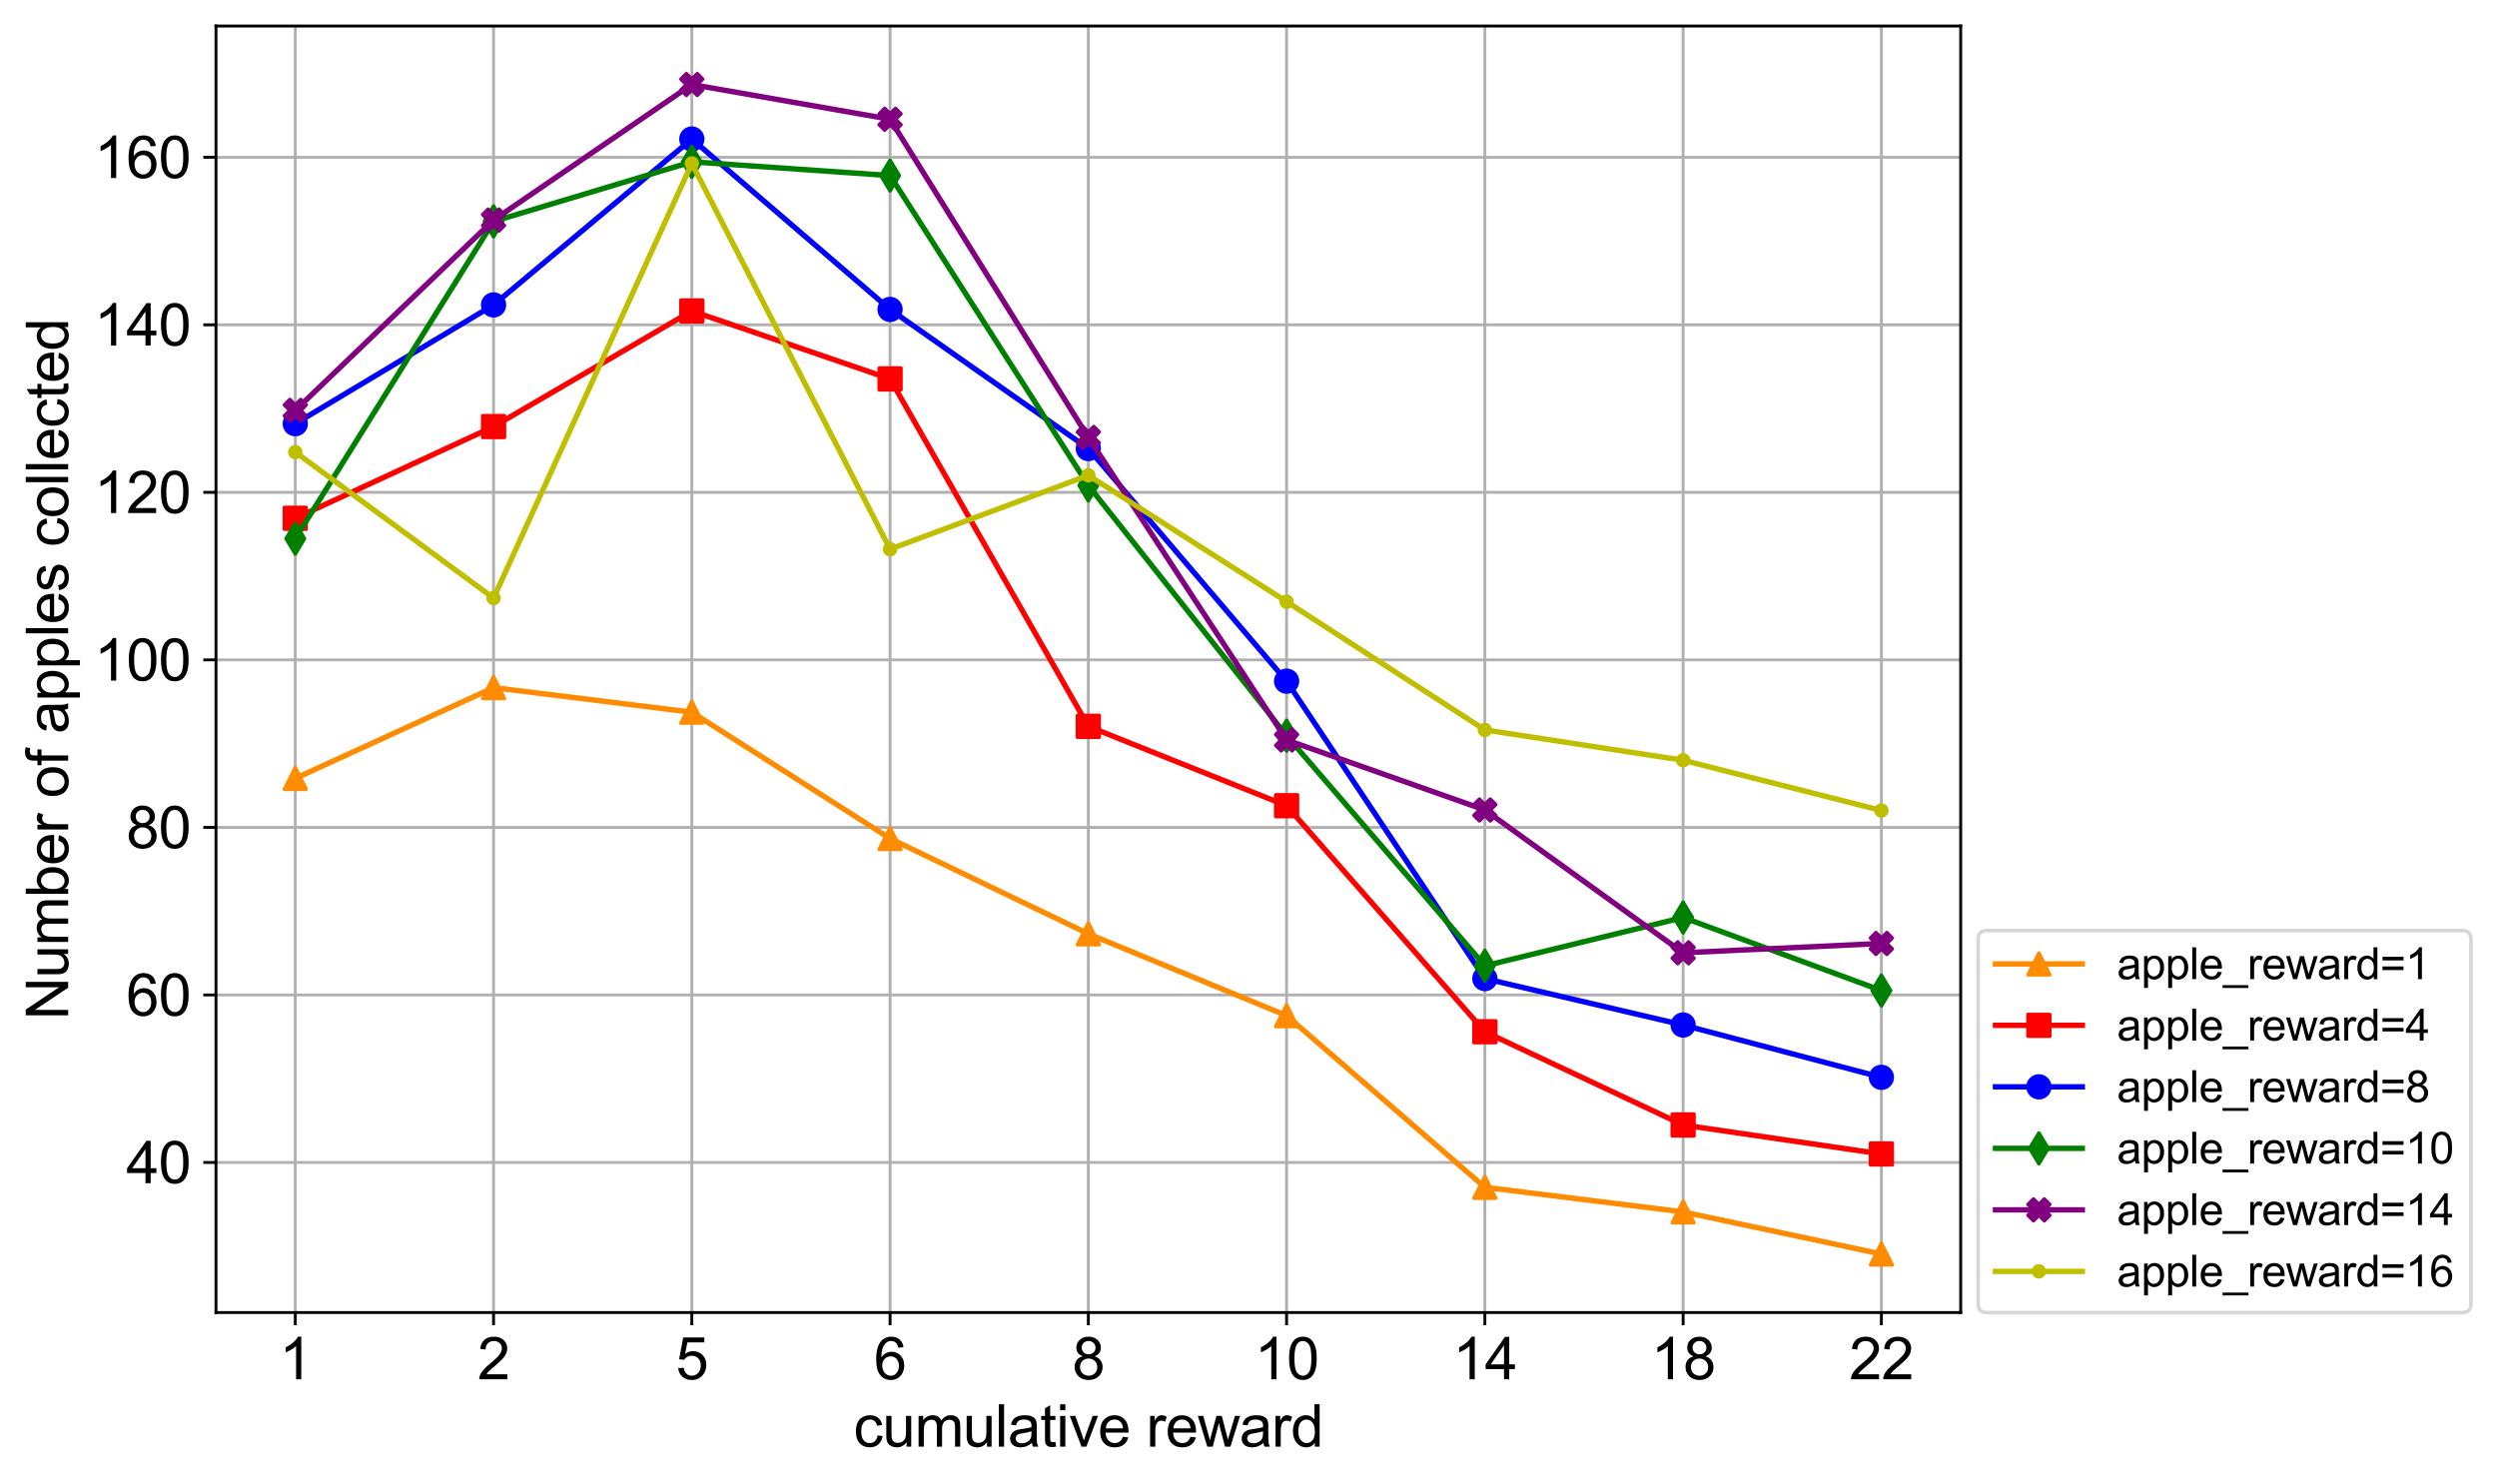 <?xml version="1.0" encoding="utf-8" standalone="no"?>
<!DOCTYPE svg PUBLIC "-//W3C//DTD SVG 1.1//EN"
  "http://www.w3.org/Graphics/SVG/1.1/DTD/svg11.dtd">
<svg height="410.43pt" version="1.1" viewBox="0 0 690.408 410.43" width="690.408pt" xmlns="http://www.w3.org/2000/svg" xmlns:xlink="http://www.w3.org/1999/xlink">
 <defs>
  <style type="text/css">*{stroke-linecap:butt;stroke-linejoin:round;}</style>
 </defs>
 <g id="figure_1">
  <g id="patch_1">
   <path d="M 0 410.43 
L 690.408 410.43 
L 690.408 0 
L 0 0 
z
" style="fill:#ffffff;"/>
  </g>
  <g id="axes_1">
   <g id="patch_2">
    <path d="M 59.72 362.965 
L 542.12 362.965 
L 542.12 7.2 
L 59.72 7.2 
z
" style="fill:#ffffff;"/>
   </g>
   <g id="matplotlib.axis_1">
    <g id="xtick_1">
     <g id="line2d_1">
      <path clip-path="url(#pd31ba620ad)" d="M 81.647 362.965 
L 81.647 7.2 
" style="fill:none;stroke:#b0b0b0;stroke-linecap:square;stroke-width:0.8;"/>
     </g>
     <g id="line2d_2">
      <defs>
       <path d="M 0 0 
L 0 3.5 
" id="m947dba482d" style="stroke:#000000;stroke-width:0.8;"/>
      </defs>
      <g>
       <use style="stroke:#000000;stroke-width:0.8;" x="81.647" xlink:href="#m947dba482d" y="362.965"/>
      </g>
     </g>
     <g id="text_1">
      <!-- 1 -->
      <g transform="translate(77.199 381.417)scale(0.16 -0.16)">
       <defs>
        <path d="M 2384 0 
L 1822 0 
L 1822 3584 
Q 1619 3391 1289 3197 
Q 959 3003 697 2906 
L 697 3450 
Q 1169 3672 1522 3987 
Q 1875 4303 2022 4600 
L 2384 4600 
L 2384 0 
z
" id="ArialMT-31" transform="scale(0.016)"/>
       </defs>
       <use xlink:href="#ArialMT-31"/>
      </g>
     </g>
    </g>
    <g id="xtick_2">
     <g id="line2d_3">
      <path clip-path="url(#pd31ba620ad)" d="M 136.465 362.965 
L 136.465 7.2 
" style="fill:none;stroke:#b0b0b0;stroke-linecap:square;stroke-width:0.8;"/>
     </g>
     <g id="line2d_4">
      <g>
       <use style="stroke:#000000;stroke-width:0.8;" x="136.465" xlink:href="#m947dba482d" y="362.965"/>
      </g>
     </g>
     <g id="text_2">
      <!-- 2 -->
      <g transform="translate(132.017 381.417)scale(0.16 -0.16)">
       <defs>
        <path d="M 3222 541 
L 3222 0 
L 194 0 
Q 188 203 259 391 
Q 375 700 629 1000 
Q 884 1300 1366 1694 
Q 2113 2306 2375 2664 
Q 2638 3022 2638 3341 
Q 2638 3675 2398 3904 
Q 2159 4134 1775 4134 
Q 1369 4134 1125 3890 
Q 881 3647 878 3216 
L 300 3275 
Q 359 3922 746 4261 
Q 1134 4600 1788 4600 
Q 2447 4600 2831 4234 
Q 3216 3869 3216 3328 
Q 3216 3053 3103 2787 
Q 2991 2522 2730 2228 
Q 2469 1934 1863 1422 
Q 1356 997 1212 845 
Q 1069 694 975 541 
L 3222 541 
z
" id="ArialMT-32" transform="scale(0.016)"/>
       </defs>
       <use xlink:href="#ArialMT-32"/>
      </g>
     </g>
    </g>
    <g id="xtick_3">
     <g id="line2d_5">
      <path clip-path="url(#pd31ba620ad)" d="M 191.284 362.965 
L 191.284 7.2 
" style="fill:none;stroke:#b0b0b0;stroke-linecap:square;stroke-width:0.8;"/>
     </g>
     <g id="line2d_6">
      <g>
       <use style="stroke:#000000;stroke-width:0.8;" x="191.284" xlink:href="#m947dba482d" y="362.965"/>
      </g>
     </g>
     <g id="text_3">
      <!-- 5 -->
      <g transform="translate(186.835 381.417)scale(0.16 -0.16)">
       <defs>
        <path d="M 266 1200 
L 856 1250 
Q 922 819 1161 601 
Q 1400 384 1738 384 
Q 2144 384 2425 690 
Q 2706 997 2706 1503 
Q 2706 1984 2436 2262 
Q 2166 2541 1728 2541 
Q 1456 2541 1237 2417 
Q 1019 2294 894 2097 
L 366 2166 
L 809 4519 
L 3088 4519 
L 3088 3981 
L 1259 3981 
L 1013 2750 
Q 1425 3038 1878 3038 
Q 2478 3038 2890 2622 
Q 3303 2206 3303 1553 
Q 3303 931 2941 478 
Q 2500 -78 1738 -78 
Q 1113 -78 717 272 
Q 322 622 266 1200 
z
" id="ArialMT-35" transform="scale(0.016)"/>
       </defs>
       <use xlink:href="#ArialMT-35"/>
      </g>
     </g>
    </g>
    <g id="xtick_4">
     <g id="line2d_7">
      <path clip-path="url(#pd31ba620ad)" d="M 246.102 362.965 
L 246.102 7.2 
" style="fill:none;stroke:#b0b0b0;stroke-linecap:square;stroke-width:0.8;"/>
     </g>
     <g id="line2d_8">
      <g>
       <use style="stroke:#000000;stroke-width:0.8;" x="246.102" xlink:href="#m947dba482d" y="362.965"/>
      </g>
     </g>
     <g id="text_4">
      <!-- 6 -->
      <g transform="translate(241.653 381.417)scale(0.16 -0.16)">
       <defs>
        <path d="M 3184 3459 
L 2625 3416 
Q 2550 3747 2413 3897 
Q 2184 4138 1850 4138 
Q 1581 4138 1378 3988 
Q 1113 3794 959 3422 
Q 806 3050 800 2363 
Q 1003 2672 1297 2822 
Q 1591 2972 1913 2972 
Q 2475 2972 2870 2558 
Q 3266 2144 3266 1488 
Q 3266 1056 3080 686 
Q 2894 316 2569 119 
Q 2244 -78 1831 -78 
Q 1128 -78 684 439 
Q 241 956 241 2144 
Q 241 3472 731 4075 
Q 1159 4600 1884 4600 
Q 2425 4600 2770 4297 
Q 3116 3994 3184 3459 
z
M 888 1484 
Q 888 1194 1011 928 
Q 1134 663 1356 523 
Q 1578 384 1822 384 
Q 2178 384 2434 671 
Q 2691 959 2691 1453 
Q 2691 1928 2437 2201 
Q 2184 2475 1800 2475 
Q 1419 2475 1153 2201 
Q 888 1928 888 1484 
z
" id="ArialMT-36" transform="scale(0.016)"/>
       </defs>
       <use xlink:href="#ArialMT-36"/>
      </g>
     </g>
    </g>
    <g id="xtick_5">
     <g id="line2d_9">
      <path clip-path="url(#pd31ba620ad)" d="M 300.92 362.965 
L 300.92 7.2 
" style="fill:none;stroke:#b0b0b0;stroke-linecap:square;stroke-width:0.8;"/>
     </g>
     <g id="line2d_10">
      <g>
       <use style="stroke:#000000;stroke-width:0.8;" x="300.92" xlink:href="#m947dba482d" y="362.965"/>
      </g>
     </g>
     <g id="text_5">
      <!-- 8 -->
      <g transform="translate(296.471 381.417)scale(0.16 -0.16)">
       <defs>
        <path d="M 1131 2484 
Q 781 2613 612 2850 
Q 444 3088 444 3419 
Q 444 3919 803 4259 
Q 1163 4600 1759 4600 
Q 2359 4600 2725 4251 
Q 3091 3903 3091 3403 
Q 3091 3084 2923 2848 
Q 2756 2613 2416 2484 
Q 2838 2347 3058 2040 
Q 3278 1734 3278 1309 
Q 3278 722 2862 322 
Q 2447 -78 1769 -78 
Q 1091 -78 675 323 
Q 259 725 259 1325 
Q 259 1772 486 2073 
Q 713 2375 1131 2484 
z
M 1019 3438 
Q 1019 3113 1228 2906 
Q 1438 2700 1772 2700 
Q 2097 2700 2305 2904 
Q 2513 3109 2513 3406 
Q 2513 3716 2298 3927 
Q 2084 4138 1766 4138 
Q 1444 4138 1231 3931 
Q 1019 3725 1019 3438 
z
M 838 1322 
Q 838 1081 952 856 
Q 1066 631 1291 507 
Q 1516 384 1775 384 
Q 2178 384 2440 643 
Q 2703 903 2703 1303 
Q 2703 1709 2433 1975 
Q 2163 2241 1756 2241 
Q 1359 2241 1098 1978 
Q 838 1716 838 1322 
z
" id="ArialMT-38" transform="scale(0.016)"/>
       </defs>
       <use xlink:href="#ArialMT-38"/>
      </g>
     </g>
    </g>
    <g id="xtick_6">
     <g id="line2d_11">
      <path clip-path="url(#pd31ba620ad)" d="M 355.738 362.965 
L 355.738 7.2 
" style="fill:none;stroke:#b0b0b0;stroke-linecap:square;stroke-width:0.8;"/>
     </g>
     <g id="line2d_12">
      <g>
       <use style="stroke:#000000;stroke-width:0.8;" x="355.738" xlink:href="#m947dba482d" y="362.965"/>
      </g>
     </g>
     <g id="text_6">
      <!-- 10 -->
      <g transform="translate(346.841 381.417)scale(0.16 -0.16)">
       <defs>
        <path d="M 266 2259 
Q 266 3072 433 3567 
Q 600 4063 929 4331 
Q 1259 4600 1759 4600 
Q 2128 4600 2406 4451 
Q 2684 4303 2865 4023 
Q 3047 3744 3150 3342 
Q 3253 2941 3253 2259 
Q 3253 1453 3087 958 
Q 2922 463 2592 192 
Q 2263 -78 1759 -78 
Q 1097 -78 719 397 
Q 266 969 266 2259 
z
M 844 2259 
Q 844 1131 1108 757 
Q 1372 384 1759 384 
Q 2147 384 2411 759 
Q 2675 1134 2675 2259 
Q 2675 3391 2411 3762 
Q 2147 4134 1753 4134 
Q 1366 4134 1134 3806 
Q 844 3388 844 2259 
z
" id="ArialMT-30" transform="scale(0.016)"/>
       </defs>
       <use xlink:href="#ArialMT-31"/>
       <use x="55.615" xlink:href="#ArialMT-30"/>
      </g>
     </g>
    </g>
    <g id="xtick_7">
     <g id="line2d_13">
      <path clip-path="url(#pd31ba620ad)" d="M 410.556 362.965 
L 410.556 7.2 
" style="fill:none;stroke:#b0b0b0;stroke-linecap:square;stroke-width:0.8;"/>
     </g>
     <g id="line2d_14">
      <g>
       <use style="stroke:#000000;stroke-width:0.8;" x="410.556" xlink:href="#m947dba482d" y="362.965"/>
      </g>
     </g>
     <g id="text_7">
      <!-- 14 -->
      <g transform="translate(401.659 381.417)scale(0.16 -0.16)">
       <defs>
        <path d="M 2069 0 
L 2069 1097 
L 81 1097 
L 81 1613 
L 2172 4581 
L 2631 4581 
L 2631 1613 
L 3250 1613 
L 3250 1097 
L 2631 1097 
L 2631 0 
L 2069 0 
z
M 2069 1613 
L 2069 3678 
L 634 1613 
L 2069 1613 
z
" id="ArialMT-34" transform="scale(0.016)"/>
       </defs>
       <use xlink:href="#ArialMT-31"/>
       <use x="55.615" xlink:href="#ArialMT-34"/>
      </g>
     </g>
    </g>
    <g id="xtick_8">
     <g id="line2d_15">
      <path clip-path="url(#pd31ba620ad)" d="M 465.375 362.965 
L 465.375 7.2 
" style="fill:none;stroke:#b0b0b0;stroke-linecap:square;stroke-width:0.8;"/>
     </g>
     <g id="line2d_16">
      <g>
       <use style="stroke:#000000;stroke-width:0.8;" x="465.375" xlink:href="#m947dba482d" y="362.965"/>
      </g>
     </g>
     <g id="text_8">
      <!-- 18 -->
      <g transform="translate(456.477 381.417)scale(0.16 -0.16)">
       <use xlink:href="#ArialMT-31"/>
       <use x="55.615" xlink:href="#ArialMT-38"/>
      </g>
     </g>
    </g>
    <g id="xtick_9">
     <g id="line2d_17">
      <path clip-path="url(#pd31ba620ad)" d="M 520.193 362.965 
L 520.193 7.2 
" style="fill:none;stroke:#b0b0b0;stroke-linecap:square;stroke-width:0.8;"/>
     </g>
     <g id="line2d_18">
      <g>
       <use style="stroke:#000000;stroke-width:0.8;" x="520.193" xlink:href="#m947dba482d" y="362.965"/>
      </g>
     </g>
     <g id="text_9">
      <!-- 22 -->
      <g transform="translate(511.295 381.417)scale(0.16 -0.16)">
       <use xlink:href="#ArialMT-32"/>
       <use x="55.615" xlink:href="#ArialMT-32"/>
      </g>
     </g>
    </g>
    <g id="text_10">
     <!-- cumulative reward -->
     <g transform="translate(236.01 400.05)scale(0.16 -0.16)">
      <defs>
       <path d="M 2588 1216 
L 3141 1144 
Q 3050 572 2676 248 
Q 2303 -75 1759 -75 
Q 1078 -75 664 370 
Q 250 816 250 1647 
Q 250 2184 428 2587 
Q 606 2991 970 3192 
Q 1334 3394 1763 3394 
Q 2303 3394 2647 3120 
Q 2991 2847 3088 2344 
L 2541 2259 
Q 2463 2594 2264 2762 
Q 2066 2931 1784 2931 
Q 1359 2931 1093 2626 
Q 828 2322 828 1663 
Q 828 994 1084 691 
Q 1341 388 1753 388 
Q 2084 388 2306 591 
Q 2528 794 2588 1216 
z
" id="ArialMT-63" transform="scale(0.016)"/>
       <path d="M 2597 0 
L 2597 488 
Q 2209 -75 1544 -75 
Q 1250 -75 995 37 
Q 741 150 617 320 
Q 494 491 444 738 
Q 409 903 409 1263 
L 409 3319 
L 972 3319 
L 972 1478 
Q 972 1038 1006 884 
Q 1059 663 1231 536 
Q 1403 409 1656 409 
Q 1909 409 2131 539 
Q 2353 669 2445 892 
Q 2538 1116 2538 1541 
L 2538 3319 
L 3100 3319 
L 3100 0 
L 2597 0 
z
" id="ArialMT-75" transform="scale(0.016)"/>
       <path d="M 422 0 
L 422 3319 
L 925 3319 
L 925 2853 
Q 1081 3097 1340 3245 
Q 1600 3394 1931 3394 
Q 2300 3394 2536 3241 
Q 2772 3088 2869 2813 
Q 3263 3394 3894 3394 
Q 4388 3394 4653 3120 
Q 4919 2847 4919 2278 
L 4919 0 
L 4359 0 
L 4359 2091 
Q 4359 2428 4304 2576 
Q 4250 2725 4106 2815 
Q 3963 2906 3769 2906 
Q 3419 2906 3187 2673 
Q 2956 2441 2956 1928 
L 2956 0 
L 2394 0 
L 2394 2156 
Q 2394 2531 2256 2718 
Q 2119 2906 1806 2906 
Q 1569 2906 1367 2781 
Q 1166 2656 1075 2415 
Q 984 2175 984 1722 
L 984 0 
L 422 0 
z
" id="ArialMT-6d" transform="scale(0.016)"/>
       <path d="M 409 0 
L 409 4581 
L 972 4581 
L 972 0 
L 409 0 
z
" id="ArialMT-6c" transform="scale(0.016)"/>
       <path d="M 2588 409 
Q 2275 144 1986 34 
Q 1697 -75 1366 -75 
Q 819 -75 525 192 
Q 231 459 231 875 
Q 231 1119 342 1320 
Q 453 1522 633 1644 
Q 813 1766 1038 1828 
Q 1203 1872 1538 1913 
Q 2219 1994 2541 2106 
Q 2544 2222 2544 2253 
Q 2544 2597 2384 2738 
Q 2169 2928 1744 2928 
Q 1347 2928 1158 2789 
Q 969 2650 878 2297 
L 328 2372 
Q 403 2725 575 2942 
Q 747 3159 1072 3276 
Q 1397 3394 1825 3394 
Q 2250 3394 2515 3294 
Q 2781 3194 2906 3042 
Q 3031 2891 3081 2659 
Q 3109 2516 3109 2141 
L 3109 1391 
Q 3109 606 3145 398 
Q 3181 191 3288 0 
L 2700 0 
Q 2613 175 2588 409 
z
M 2541 1666 
Q 2234 1541 1622 1453 
Q 1275 1403 1131 1340 
Q 988 1278 909 1158 
Q 831 1038 831 891 
Q 831 666 1001 516 
Q 1172 366 1500 366 
Q 1825 366 2078 508 
Q 2331 650 2450 897 
Q 2541 1088 2541 1459 
L 2541 1666 
z
" id="ArialMT-61" transform="scale(0.016)"/>
       <path d="M 1650 503 
L 1731 6 
Q 1494 -44 1306 -44 
Q 1000 -44 831 53 
Q 663 150 594 308 
Q 525 466 525 972 
L 525 2881 
L 113 2881 
L 113 3319 
L 525 3319 
L 525 4141 
L 1084 4478 
L 1084 3319 
L 1650 3319 
L 1650 2881 
L 1084 2881 
L 1084 941 
Q 1084 700 1114 631 
Q 1144 563 1211 522 
Q 1278 481 1403 481 
Q 1497 481 1650 503 
z
" id="ArialMT-74" transform="scale(0.016)"/>
       <path d="M 425 3934 
L 425 4581 
L 988 4581 
L 988 3934 
L 425 3934 
z
M 425 0 
L 425 3319 
L 988 3319 
L 988 0 
L 425 0 
z
" id="ArialMT-69" transform="scale(0.016)"/>
       <path d="M 1344 0 
L 81 3319 
L 675 3319 
L 1388 1331 
Q 1503 1009 1600 663 
Q 1675 925 1809 1294 
L 2547 3319 
L 3125 3319 
L 1869 0 
L 1344 0 
z
" id="ArialMT-76" transform="scale(0.016)"/>
       <path d="M 2694 1069 
L 3275 997 
Q 3138 488 2766 206 
Q 2394 -75 1816 -75 
Q 1088 -75 661 373 
Q 234 822 234 1631 
Q 234 2469 665 2931 
Q 1097 3394 1784 3394 
Q 2450 3394 2872 2941 
Q 3294 2488 3294 1666 
Q 3294 1616 3291 1516 
L 816 1516 
Q 847 969 1125 678 
Q 1403 388 1819 388 
Q 2128 388 2347 550 
Q 2566 713 2694 1069 
z
M 847 1978 
L 2700 1978 
Q 2663 2397 2488 2606 
Q 2219 2931 1791 2931 
Q 1403 2931 1139 2672 
Q 875 2413 847 1978 
z
" id="ArialMT-65" transform="scale(0.016)"/>
       <path id="ArialMT-20" transform="scale(0.016)"/>
       <path d="M 416 0 
L 416 3319 
L 922 3319 
L 922 2816 
Q 1116 3169 1280 3281 
Q 1444 3394 1641 3394 
Q 1925 3394 2219 3213 
L 2025 2691 
Q 1819 2813 1613 2813 
Q 1428 2813 1281 2702 
Q 1134 2591 1072 2394 
Q 978 2094 978 1738 
L 978 0 
L 416 0 
z
" id="ArialMT-72" transform="scale(0.016)"/>
       <path d="M 1034 0 
L 19 3319 
L 600 3319 
L 1128 1403 
L 1325 691 
Q 1338 744 1497 1375 
L 2025 3319 
L 2603 3319 
L 3100 1394 
L 3266 759 
L 3456 1400 
L 4025 3319 
L 4572 3319 
L 3534 0 
L 2950 0 
L 2422 1988 
L 2294 2553 
L 1622 0 
L 1034 0 
z
" id="ArialMT-77" transform="scale(0.016)"/>
       <path d="M 2575 0 
L 2575 419 
Q 2259 -75 1647 -75 
Q 1250 -75 917 144 
Q 584 363 401 755 
Q 219 1147 219 1656 
Q 219 2153 384 2558 
Q 550 2963 881 3178 
Q 1213 3394 1622 3394 
Q 1922 3394 2156 3267 
Q 2391 3141 2538 2938 
L 2538 4581 
L 3097 4581 
L 3097 0 
L 2575 0 
z
M 797 1656 
Q 797 1019 1065 703 
Q 1334 388 1700 388 
Q 2069 388 2326 689 
Q 2584 991 2584 1609 
Q 2584 2291 2321 2609 
Q 2059 2928 1675 2928 
Q 1300 2928 1048 2622 
Q 797 2316 797 1656 
z
" id="ArialMT-64" transform="scale(0.016)"/>
      </defs>
      <use xlink:href="#ArialMT-63"/>
      <use x="50" xlink:href="#ArialMT-75"/>
      <use x="105.615" xlink:href="#ArialMT-6d"/>
      <use x="188.916" xlink:href="#ArialMT-75"/>
      <use x="244.531" xlink:href="#ArialMT-6c"/>
      <use x="266.748" xlink:href="#ArialMT-61"/>
      <use x="322.363" xlink:href="#ArialMT-74"/>
      <use x="350.146" xlink:href="#ArialMT-69"/>
      <use x="372.363" xlink:href="#ArialMT-76"/>
      <use x="422.363" xlink:href="#ArialMT-65"/>
      <use x="477.979" xlink:href="#ArialMT-20"/>
      <use x="505.762" xlink:href="#ArialMT-72"/>
      <use x="539.062" xlink:href="#ArialMT-65"/>
      <use x="594.678" xlink:href="#ArialMT-77"/>
      <use x="666.895" xlink:href="#ArialMT-61"/>
      <use x="722.51" xlink:href="#ArialMT-72"/>
      <use x="755.811" xlink:href="#ArialMT-64"/>
     </g>
    </g>
   </g>
   <g id="matplotlib.axis_2">
    <g id="ytick_1">
     <g id="line2d_19">
      <path clip-path="url(#pd31ba620ad)" d="M 59.72 321.465 
L 542.12 321.465 
" style="fill:none;stroke:#b0b0b0;stroke-linecap:square;stroke-width:0.8;"/>
     </g>
     <g id="line2d_20">
      <defs>
       <path d="M 0 0 
L -3.5 0 
" id="m95a28b8244" style="stroke:#000000;stroke-width:0.8;"/>
      </defs>
      <g>
       <use style="stroke:#000000;stroke-width:0.8;" x="59.72" xlink:href="#m95a28b8244" y="321.465"/>
      </g>
     </g>
     <g id="text_11">
      <!-- 40 -->
      <g transform="translate(34.925 327.191)scale(0.16 -0.16)">
       <use xlink:href="#ArialMT-34"/>
       <use x="55.615" xlink:href="#ArialMT-30"/>
      </g>
     </g>
    </g>
    <g id="ytick_2">
     <g id="line2d_21">
      <path clip-path="url(#pd31ba620ad)" d="M 59.72 275.137 
L 542.12 275.137 
" style="fill:none;stroke:#b0b0b0;stroke-linecap:square;stroke-width:0.8;"/>
     </g>
     <g id="line2d_22">
      <g>
       <use style="stroke:#000000;stroke-width:0.8;" x="59.72" xlink:href="#m95a28b8244" y="275.137"/>
      </g>
     </g>
     <g id="text_12">
      <!-- 60 -->
      <g transform="translate(34.925 280.863)scale(0.16 -0.16)">
       <use xlink:href="#ArialMT-36"/>
       <use x="55.615" xlink:href="#ArialMT-30"/>
      </g>
     </g>
    </g>
    <g id="ytick_3">
     <g id="line2d_23">
      <path clip-path="url(#pd31ba620ad)" d="M 59.72 228.809 
L 542.12 228.809 
" style="fill:none;stroke:#b0b0b0;stroke-linecap:square;stroke-width:0.8;"/>
     </g>
     <g id="line2d_24">
      <g>
       <use style="stroke:#000000;stroke-width:0.8;" x="59.72" xlink:href="#m95a28b8244" y="228.809"/>
      </g>
     </g>
     <g id="text_13">
      <!-- 80 -->
      <g transform="translate(34.925 234.535)scale(0.16 -0.16)">
       <use xlink:href="#ArialMT-38"/>
       <use x="55.615" xlink:href="#ArialMT-30"/>
      </g>
     </g>
    </g>
    <g id="ytick_4">
     <g id="line2d_25">
      <path clip-path="url(#pd31ba620ad)" d="M 59.72 182.481 
L 542.12 182.481 
" style="fill:none;stroke:#b0b0b0;stroke-linecap:square;stroke-width:0.8;"/>
     </g>
     <g id="line2d_26">
      <g>
       <use style="stroke:#000000;stroke-width:0.8;" x="59.72" xlink:href="#m95a28b8244" y="182.481"/>
      </g>
     </g>
     <g id="text_14">
      <!-- 100 -->
      <g transform="translate(26.027 188.207)scale(0.16 -0.16)">
       <use xlink:href="#ArialMT-31"/>
       <use x="55.615" xlink:href="#ArialMT-30"/>
       <use x="111.23" xlink:href="#ArialMT-30"/>
      </g>
     </g>
    </g>
    <g id="ytick_5">
     <g id="line2d_27">
      <path clip-path="url(#pd31ba620ad)" d="M 59.72 136.153 
L 542.12 136.153 
" style="fill:none;stroke:#b0b0b0;stroke-linecap:square;stroke-width:0.8;"/>
     </g>
     <g id="line2d_28">
      <g>
       <use style="stroke:#000000;stroke-width:0.8;" x="59.72" xlink:href="#m95a28b8244" y="136.153"/>
      </g>
     </g>
     <g id="text_15">
      <!-- 120 -->
      <g transform="translate(26.027 141.879)scale(0.16 -0.16)">
       <use xlink:href="#ArialMT-31"/>
       <use x="55.615" xlink:href="#ArialMT-32"/>
       <use x="111.23" xlink:href="#ArialMT-30"/>
      </g>
     </g>
    </g>
    <g id="ytick_6">
     <g id="line2d_29">
      <path clip-path="url(#pd31ba620ad)" d="M 59.72 89.825 
L 542.12 89.825 
" style="fill:none;stroke:#b0b0b0;stroke-linecap:square;stroke-width:0.8;"/>
     </g>
     <g id="line2d_30">
      <g>
       <use style="stroke:#000000;stroke-width:0.8;" x="59.72" xlink:href="#m95a28b8244" y="89.825"/>
      </g>
     </g>
     <g id="text_16">
      <!-- 140 -->
      <g transform="translate(26.027 95.551)scale(0.16 -0.16)">
       <use xlink:href="#ArialMT-31"/>
       <use x="55.615" xlink:href="#ArialMT-34"/>
       <use x="111.23" xlink:href="#ArialMT-30"/>
      </g>
     </g>
    </g>
    <g id="ytick_7">
     <g id="line2d_31">
      <path clip-path="url(#pd31ba620ad)" d="M 59.72 43.497 
L 542.12 43.497 
" style="fill:none;stroke:#b0b0b0;stroke-linecap:square;stroke-width:0.8;"/>
     </g>
     <g id="line2d_32">
      <g>
       <use style="stroke:#000000;stroke-width:0.8;" x="59.72" xlink:href="#m95a28b8244" y="43.497"/>
      </g>
     </g>
     <g id="text_17">
      <!-- 160 -->
      <g transform="translate(26.027 49.223)scale(0.16 -0.16)">
       <use xlink:href="#ArialMT-31"/>
       <use x="55.615" xlink:href="#ArialMT-36"/>
       <use x="111.23" xlink:href="#ArialMT-30"/>
      </g>
     </g>
    </g>
    <g id="text_18">
     <!-- Number of apples collected -->
     <g transform="translate(18.848 282.017)rotate(-90)scale(0.16 -0.16)">
      <defs>
       <path d="M 488 0 
L 488 4581 
L 1109 4581 
L 3516 984 
L 3516 4581 
L 4097 4581 
L 4097 0 
L 3475 0 
L 1069 3600 
L 1069 0 
L 488 0 
z
" id="ArialMT-4e" transform="scale(0.016)"/>
       <path d="M 941 0 
L 419 0 
L 419 4581 
L 981 4581 
L 981 2947 
Q 1338 3394 1891 3394 
Q 2197 3394 2470 3270 
Q 2744 3147 2920 2923 
Q 3097 2700 3197 2384 
Q 3297 2069 3297 1709 
Q 3297 856 2875 390 
Q 2453 -75 1863 -75 
Q 1275 -75 941 416 
L 941 0 
z
M 934 1684 
Q 934 1088 1097 822 
Q 1363 388 1816 388 
Q 2184 388 2453 708 
Q 2722 1028 2722 1663 
Q 2722 2313 2464 2622 
Q 2206 2931 1841 2931 
Q 1472 2931 1203 2611 
Q 934 2291 934 1684 
z
" id="ArialMT-62" transform="scale(0.016)"/>
       <path d="M 213 1659 
Q 213 2581 725 3025 
Q 1153 3394 1769 3394 
Q 2453 3394 2887 2945 
Q 3322 2497 3322 1706 
Q 3322 1066 3130 698 
Q 2938 331 2570 128 
Q 2203 -75 1769 -75 
Q 1072 -75 642 372 
Q 213 819 213 1659 
z
M 791 1659 
Q 791 1022 1069 705 
Q 1347 388 1769 388 
Q 2188 388 2466 706 
Q 2744 1025 2744 1678 
Q 2744 2294 2464 2611 
Q 2184 2928 1769 2928 
Q 1347 2928 1069 2612 
Q 791 2297 791 1659 
z
" id="ArialMT-6f" transform="scale(0.016)"/>
       <path d="M 556 0 
L 556 2881 
L 59 2881 
L 59 3319 
L 556 3319 
L 556 3672 
Q 556 4006 616 4169 
Q 697 4388 901 4523 
Q 1106 4659 1475 4659 
Q 1713 4659 2000 4603 
L 1916 4113 
Q 1741 4144 1584 4144 
Q 1328 4144 1222 4034 
Q 1116 3925 1116 3625 
L 1116 3319 
L 1763 3319 
L 1763 2881 
L 1116 2881 
L 1116 0 
L 556 0 
z
" id="ArialMT-66" transform="scale(0.016)"/>
       <path d="M 422 -1272 
L 422 3319 
L 934 3319 
L 934 2888 
Q 1116 3141 1344 3267 
Q 1572 3394 1897 3394 
Q 2322 3394 2647 3175 
Q 2972 2956 3137 2557 
Q 3303 2159 3303 1684 
Q 3303 1175 3120 767 
Q 2938 359 2589 142 
Q 2241 -75 1856 -75 
Q 1575 -75 1351 44 
Q 1128 163 984 344 
L 984 -1272 
L 422 -1272 
z
M 931 1641 
Q 931 1000 1190 694 
Q 1450 388 1819 388 
Q 2194 388 2461 705 
Q 2728 1022 2728 1688 
Q 2728 2322 2467 2637 
Q 2206 2953 1844 2953 
Q 1484 2953 1207 2617 
Q 931 2281 931 1641 
z
" id="ArialMT-70" transform="scale(0.016)"/>
       <path d="M 197 991 
L 753 1078 
Q 800 744 1014 566 
Q 1228 388 1613 388 
Q 2000 388 2187 545 
Q 2375 703 2375 916 
Q 2375 1106 2209 1216 
Q 2094 1291 1634 1406 
Q 1016 1563 777 1677 
Q 538 1791 414 1992 
Q 291 2194 291 2438 
Q 291 2659 392 2848 
Q 494 3038 669 3163 
Q 800 3259 1026 3326 
Q 1253 3394 1513 3394 
Q 1903 3394 2198 3281 
Q 2494 3169 2634 2976 
Q 2775 2784 2828 2463 
L 2278 2388 
Q 2241 2644 2061 2787 
Q 1881 2931 1553 2931 
Q 1166 2931 1000 2803 
Q 834 2675 834 2503 
Q 834 2394 903 2306 
Q 972 2216 1119 2156 
Q 1203 2125 1616 2013 
Q 2213 1853 2448 1751 
Q 2684 1650 2818 1456 
Q 2953 1263 2953 975 
Q 2953 694 2789 445 
Q 2625 197 2315 61 
Q 2006 -75 1616 -75 
Q 969 -75 630 194 
Q 291 463 197 991 
z
" id="ArialMT-73" transform="scale(0.016)"/>
      </defs>
      <use xlink:href="#ArialMT-4e"/>
      <use x="72.217" xlink:href="#ArialMT-75"/>
      <use x="127.832" xlink:href="#ArialMT-6d"/>
      <use x="211.133" xlink:href="#ArialMT-62"/>
      <use x="266.748" xlink:href="#ArialMT-65"/>
      <use x="322.363" xlink:href="#ArialMT-72"/>
      <use x="355.664" xlink:href="#ArialMT-20"/>
      <use x="383.447" xlink:href="#ArialMT-6f"/>
      <use x="439.062" xlink:href="#ArialMT-66"/>
      <use x="466.846" xlink:href="#ArialMT-20"/>
      <use x="494.629" xlink:href="#ArialMT-61"/>
      <use x="550.244" xlink:href="#ArialMT-70"/>
      <use x="605.859" xlink:href="#ArialMT-70"/>
      <use x="661.475" xlink:href="#ArialMT-6c"/>
      <use x="683.691" xlink:href="#ArialMT-65"/>
      <use x="739.307" xlink:href="#ArialMT-73"/>
      <use x="789.307" xlink:href="#ArialMT-20"/>
      <use x="817.09" xlink:href="#ArialMT-63"/>
      <use x="867.09" xlink:href="#ArialMT-6f"/>
      <use x="922.705" xlink:href="#ArialMT-6c"/>
      <use x="944.922" xlink:href="#ArialMT-6c"/>
      <use x="967.139" xlink:href="#ArialMT-65"/>
      <use x="1022.754" xlink:href="#ArialMT-63"/>
      <use x="1072.754" xlink:href="#ArialMT-74"/>
      <use x="1100.537" xlink:href="#ArialMT-65"/>
      <use x="1156.152" xlink:href="#ArialMT-64"/>
     </g>
    </g>
   </g>
   <g id="line2d_33">
    <path clip-path="url(#pd31ba620ad)" d="M 81.647 215.252 
L 136.465 190.152 
L 191.284 196.949 
L 246.102 231.885 
L 300.92 258.239 
L 355.738 280.871 
L 410.556 328.338 
L 465.375 335.136 
L 520.193 346.794 
" style="fill:none;stroke:#ff8c00;stroke-linecap:square;stroke-width:1.5;"/>
    <defs>
     <path d="M 0 -3 
L -3 3 
L 3 3 
z
" id="mf7f2777300" style="stroke:#ff8c00;stroke-linejoin:miter;"/>
    </defs>
    <g clip-path="url(#pd31ba620ad)">
     <use style="fill:#ff8c00;stroke:#ff8c00;stroke-linejoin:miter;" x="81.647" xlink:href="#mf7f2777300" y="215.252"/>
     <use style="fill:#ff8c00;stroke:#ff8c00;stroke-linejoin:miter;" x="136.465" xlink:href="#mf7f2777300" y="190.152"/>
     <use style="fill:#ff8c00;stroke:#ff8c00;stroke-linejoin:miter;" x="191.284" xlink:href="#mf7f2777300" y="196.949"/>
     <use style="fill:#ff8c00;stroke:#ff8c00;stroke-linejoin:miter;" x="246.102" xlink:href="#mf7f2777300" y="231.885"/>
     <use style="fill:#ff8c00;stroke:#ff8c00;stroke-linejoin:miter;" x="300.92" xlink:href="#mf7f2777300" y="258.239"/>
     <use style="fill:#ff8c00;stroke:#ff8c00;stroke-linejoin:miter;" x="355.738" xlink:href="#mf7f2777300" y="280.871"/>
     <use style="fill:#ff8c00;stroke:#ff8c00;stroke-linejoin:miter;" x="410.556" xlink:href="#mf7f2777300" y="328.338"/>
     <use style="fill:#ff8c00;stroke:#ff8c00;stroke-linejoin:miter;" x="465.375" xlink:href="#mf7f2777300" y="335.136"/>
     <use style="fill:#ff8c00;stroke:#ff8c00;stroke-linejoin:miter;" x="520.193" xlink:href="#mf7f2777300" y="346.794"/>
    </g>
   </g>
   <g id="line2d_34">
    <path clip-path="url(#pd31ba620ad)" d="M 81.647 143.33 
L 136.465 117.964 
L 191.284 85.99 
L 246.102 104.787 
L 300.92 200.86 
L 355.738 222.809 
L 410.556 285.314 
L 465.375 311.098 
L 520.193 319.111 
" style="fill:none;stroke:#ff0000;stroke-linecap:square;stroke-width:1.5;"/>
    <defs>
     <path d="M -3 3 
L 3 3 
L 3 -3 
L -3 -3 
z
" id="ma452b91a4c" style="stroke:#ff0000;stroke-linejoin:miter;"/>
    </defs>
    <g clip-path="url(#pd31ba620ad)">
     <use style="fill:#ff0000;stroke:#ff0000;stroke-linejoin:miter;" x="81.647" xlink:href="#ma452b91a4c" y="143.33"/>
     <use style="fill:#ff0000;stroke:#ff0000;stroke-linejoin:miter;" x="136.465" xlink:href="#ma452b91a4c" y="117.964"/>
     <use style="fill:#ff0000;stroke:#ff0000;stroke-linejoin:miter;" x="191.284" xlink:href="#ma452b91a4c" y="85.99"/>
     <use style="fill:#ff0000;stroke:#ff0000;stroke-linejoin:miter;" x="246.102" xlink:href="#ma452b91a4c" y="104.787"/>
     <use style="fill:#ff0000;stroke:#ff0000;stroke-linejoin:miter;" x="300.92" xlink:href="#ma452b91a4c" y="200.86"/>
     <use style="fill:#ff0000;stroke:#ff0000;stroke-linejoin:miter;" x="355.738" xlink:href="#ma452b91a4c" y="222.809"/>
     <use style="fill:#ff0000;stroke:#ff0000;stroke-linejoin:miter;" x="410.556" xlink:href="#ma452b91a4c" y="285.314"/>
     <use style="fill:#ff0000;stroke:#ff0000;stroke-linejoin:miter;" x="465.375" xlink:href="#ma452b91a4c" y="311.098"/>
     <use style="fill:#ff0000;stroke:#ff0000;stroke-linejoin:miter;" x="520.193" xlink:href="#ma452b91a4c" y="319.111"/>
    </g>
   </g>
   <g id="line2d_35">
    <path clip-path="url(#pd31ba620ad)" d="M 81.647 117.166 
L 136.465 84.319 
L 191.284 38.447 
L 246.102 85.572 
L 300.92 124.04 
L 355.738 188.367 
L 410.556 270.618 
L 465.375 283.453 
L 520.193 297.921 
" style="fill:none;stroke:#0000ff;stroke-linecap:square;stroke-width:1.5;"/>
    <defs>
     <path d="M 0 3 
C 0.796 3 1.559 2.684 2.121 2.121 
C 2.684 1.559 3 0.796 3 0 
C 3 -0.796 2.684 -1.559 2.121 -2.121 
C 1.559 -2.684 0.796 -3 0 -3 
C -0.796 -3 -1.559 -2.684 -2.121 -2.121 
C -2.684 -1.559 -3 -0.796 -3 0 
C -3 0.796 -2.684 1.559 -2.121 2.121 
C -1.559 2.684 -0.796 3 0 3 
z
" id="ma82fac2a0e" style="stroke:#0000ff;"/>
    </defs>
    <g clip-path="url(#pd31ba620ad)">
     <use style="fill:#0000ff;stroke:#0000ff;" x="81.647" xlink:href="#ma82fac2a0e" y="117.166"/>
     <use style="fill:#0000ff;stroke:#0000ff;" x="136.465" xlink:href="#ma82fac2a0e" y="84.319"/>
     <use style="fill:#0000ff;stroke:#0000ff;" x="191.284" xlink:href="#ma82fac2a0e" y="38.447"/>
     <use style="fill:#0000ff;stroke:#0000ff;" x="246.102" xlink:href="#ma82fac2a0e" y="85.572"/>
     <use style="fill:#0000ff;stroke:#0000ff;" x="300.92" xlink:href="#ma82fac2a0e" y="124.04"/>
     <use style="fill:#0000ff;stroke:#0000ff;" x="355.738" xlink:href="#ma82fac2a0e" y="188.367"/>
     <use style="fill:#0000ff;stroke:#0000ff;" x="410.556" xlink:href="#ma82fac2a0e" y="270.618"/>
     <use style="fill:#0000ff;stroke:#0000ff;" x="465.375" xlink:href="#ma82fac2a0e" y="283.453"/>
     <use style="fill:#0000ff;stroke:#0000ff;" x="520.193" xlink:href="#ma82fac2a0e" y="297.921"/>
    </g>
   </g>
   <g id="line2d_36">
    <path clip-path="url(#pd31ba620ad)" d="M 81.647 148.95 
L 136.465 61.231 
L 191.284 44.75 
L 246.102 48.548 
L 300.92 134.254 
L 355.738 203.443 
L 410.556 267.087 
L 465.375 253.72 
L 520.193 273.922 
" style="fill:none;stroke:#008000;stroke-linecap:square;stroke-width:1.5;"/>
    <defs>
     <path d="M 0 4.243 
L 2.546 0 
L 0 -4.243 
L -2.546 0 
z
" id="medf55bae27" style="stroke:#008000;stroke-linejoin:miter;"/>
    </defs>
    <g clip-path="url(#pd31ba620ad)">
     <use style="fill:#008000;stroke:#008000;stroke-linejoin:miter;" x="81.647" xlink:href="#medf55bae27" y="148.95"/>
     <use style="fill:#008000;stroke:#008000;stroke-linejoin:miter;" x="136.465" xlink:href="#medf55bae27" y="61.231"/>
     <use style="fill:#008000;stroke:#008000;stroke-linejoin:miter;" x="191.284" xlink:href="#medf55bae27" y="44.75"/>
     <use style="fill:#008000;stroke:#008000;stroke-linejoin:miter;" x="246.102" xlink:href="#medf55bae27" y="48.548"/>
     <use style="fill:#008000;stroke:#008000;stroke-linejoin:miter;" x="300.92" xlink:href="#medf55bae27" y="134.254"/>
     <use style="fill:#008000;stroke:#008000;stroke-linejoin:miter;" x="355.738" xlink:href="#medf55bae27" y="203.443"/>
     <use style="fill:#008000;stroke:#008000;stroke-linejoin:miter;" x="410.556" xlink:href="#medf55bae27" y="267.087"/>
     <use style="fill:#008000;stroke:#008000;stroke-linejoin:miter;" x="465.375" xlink:href="#medf55bae27" y="253.72"/>
     <use style="fill:#008000;stroke:#008000;stroke-linejoin:miter;" x="520.193" xlink:href="#medf55bae27" y="273.922"/>
    </g>
   </g>
   <g id="line2d_37">
    <path clip-path="url(#pd31ba620ad)" d="M 81.647 113.483 
L 136.465 60.851 
L 191.284 23.371 
L 246.102 32.978 
L 300.92 120.964 
L 355.738 204.62 
L 410.556 223.986 
L 465.375 263.479 
L 520.193 260.897 
" style="fill:none;stroke:#800080;stroke-linecap:square;stroke-width:1.5;"/>
    <defs>
     <path d="M -1.5 3 
L 0 1.5 
L 1.5 3 
L 3 1.5 
L 1.5 0 
L 3 -1.5 
L 1.5 -3 
L 0 -1.5 
L -1.5 -3 
L -3 -1.5 
L -1.5 0 
L -3 1.5 
z
" id="mcf711972cd" style="stroke:#800080;stroke-linejoin:miter;"/>
    </defs>
    <g clip-path="url(#pd31ba620ad)">
     <use style="fill:#800080;stroke:#800080;stroke-linejoin:miter;" x="81.647" xlink:href="#mcf711972cd" y="113.483"/>
     <use style="fill:#800080;stroke:#800080;stroke-linejoin:miter;" x="136.465" xlink:href="#mcf711972cd" y="60.851"/>
     <use style="fill:#800080;stroke:#800080;stroke-linejoin:miter;" x="191.284" xlink:href="#mcf711972cd" y="23.371"/>
     <use style="fill:#800080;stroke:#800080;stroke-linejoin:miter;" x="246.102" xlink:href="#mcf711972cd" y="32.978"/>
     <use style="fill:#800080;stroke:#800080;stroke-linejoin:miter;" x="300.92" xlink:href="#mcf711972cd" y="120.964"/>
     <use style="fill:#800080;stroke:#800080;stroke-linejoin:miter;" x="355.738" xlink:href="#mcf711972cd" y="204.62"/>
     <use style="fill:#800080;stroke:#800080;stroke-linejoin:miter;" x="410.556" xlink:href="#mcf711972cd" y="223.986"/>
     <use style="fill:#800080;stroke:#800080;stroke-linejoin:miter;" x="465.375" xlink:href="#mcf711972cd" y="263.479"/>
     <use style="fill:#800080;stroke:#800080;stroke-linejoin:miter;" x="520.193" xlink:href="#mcf711972cd" y="260.897"/>
    </g>
   </g>
   <g id="line2d_38">
    <path clip-path="url(#pd31ba620ad)" d="M 81.647 125.027 
L 136.465 165.393 
L 191.284 45.206 
L 246.102 151.874 
L 300.92 131.444 
L 355.738 166.38 
L 410.556 201.848 
L 465.375 210.24 
L 520.193 224.138 
" style="fill:none;stroke:#bfbf00;stroke-linecap:square;stroke-width:1.5;"/>
    <defs>
     <path d="M 0 1.5 
C 0.398 1.5 0.779 1.342 1.061 1.061 
C 1.342 0.779 1.5 0.398 1.5 0 
C 1.5 -0.398 1.342 -0.779 1.061 -1.061 
C 0.779 -1.342 0.398 -1.5 0 -1.5 
C -0.398 -1.5 -0.779 -1.342 -1.061 -1.061 
C -1.342 -0.779 -1.5 -0.398 -1.5 0 
C -1.5 0.398 -1.342 0.779 -1.061 1.061 
C -0.779 1.342 -0.398 1.5 0 1.5 
z
" id="m488621163c" style="stroke:#bfbf00;"/>
    </defs>
    <g clip-path="url(#pd31ba620ad)">
     <use style="fill:#bfbf00;stroke:#bfbf00;" x="81.647" xlink:href="#m488621163c" y="125.027"/>
     <use style="fill:#bfbf00;stroke:#bfbf00;" x="136.465" xlink:href="#m488621163c" y="165.393"/>
     <use style="fill:#bfbf00;stroke:#bfbf00;" x="191.284" xlink:href="#m488621163c" y="45.206"/>
     <use style="fill:#bfbf00;stroke:#bfbf00;" x="246.102" xlink:href="#m488621163c" y="151.874"/>
     <use style="fill:#bfbf00;stroke:#bfbf00;" x="300.92" xlink:href="#m488621163c" y="131.444"/>
     <use style="fill:#bfbf00;stroke:#bfbf00;" x="355.738" xlink:href="#m488621163c" y="166.38"/>
     <use style="fill:#bfbf00;stroke:#bfbf00;" x="410.556" xlink:href="#m488621163c" y="201.848"/>
     <use style="fill:#bfbf00;stroke:#bfbf00;" x="465.375" xlink:href="#m488621163c" y="210.24"/>
     <use style="fill:#bfbf00;stroke:#bfbf00;" x="520.193" xlink:href="#m488621163c" y="224.138"/>
    </g>
   </g>
   <g id="patch_3">
    <path d="M 59.72 362.965 
L 59.72 7.2 
" style="fill:none;stroke:#000000;stroke-linecap:square;stroke-linejoin:miter;stroke-width:0.8;"/>
   </g>
   <g id="patch_4">
    <path d="M 542.12 362.965 
L 542.12 7.2 
" style="fill:none;stroke:#000000;stroke-linecap:square;stroke-linejoin:miter;stroke-width:0.8;"/>
   </g>
   <g id="patch_5">
    <path d="M 59.72 362.965 
L 542.12 362.965 
" style="fill:none;stroke:#000000;stroke-linecap:square;stroke-linejoin:miter;stroke-width:0.8;"/>
   </g>
   <g id="patch_6">
    <path d="M 59.72 7.2 
L 542.12 7.2 
" style="fill:none;stroke:#000000;stroke-linecap:square;stroke-linejoin:miter;stroke-width:0.8;"/>
   </g>
   <g id="legend_1">
    <g id="patch_7">
     <path d="M 549.344 362.965 
L 680.808 362.965 
Q 683.208 362.965 683.208 360.565 
L 683.208 259.74 
Q 683.208 257.34 680.808 257.34 
L 549.344 257.34 
Q 546.944 257.34 546.944 259.74 
L 546.944 360.565 
Q 546.944 362.965 549.344 362.965 
z
" style="fill:#ffffff;opacity:0.8;stroke:#cccccc;stroke-linejoin:miter;"/>
    </g>
    <g id="line2d_39">
     <path d="M 551.744 266.565 
L 575.744 266.565 
" style="fill:none;stroke:#ff8c00;stroke-linecap:square;stroke-width:1.5;"/>
    </g>
    <g id="line2d_40">
     <g>
      <use style="fill:#ff8c00;stroke:#ff8c00;stroke-linejoin:miter;" x="563.744" xlink:href="#mf7f2777300" y="266.565"/>
     </g>
    </g>
    <g id="text_19">
     <!-- apple_reward=1 -->
     <g transform="translate(585.344 270.765)scale(0.12 -0.12)">
      <defs>
       <path d="M -97 -1272 
L -97 -866 
L 3631 -866 
L 3631 -1272 
L -97 -1272 
z
" id="ArialMT-5f" transform="scale(0.016)"/>
       <path d="M 3381 2694 
L 356 2694 
L 356 3219 
L 3381 3219 
L 3381 2694 
z
M 3381 1303 
L 356 1303 
L 356 1828 
L 3381 1828 
L 3381 1303 
z
" id="ArialMT-3d" transform="scale(0.016)"/>
      </defs>
      <use xlink:href="#ArialMT-61"/>
      <use x="55.615" xlink:href="#ArialMT-70"/>
      <use x="111.23" xlink:href="#ArialMT-70"/>
      <use x="166.846" xlink:href="#ArialMT-6c"/>
      <use x="189.062" xlink:href="#ArialMT-65"/>
      <use x="244.678" xlink:href="#ArialMT-5f"/>
      <use x="300.293" xlink:href="#ArialMT-72"/>
      <use x="333.594" xlink:href="#ArialMT-65"/>
      <use x="389.209" xlink:href="#ArialMT-77"/>
      <use x="461.426" xlink:href="#ArialMT-61"/>
      <use x="517.041" xlink:href="#ArialMT-72"/>
      <use x="550.342" xlink:href="#ArialMT-64"/>
      <use x="605.957" xlink:href="#ArialMT-3d"/>
      <use x="664.355" xlink:href="#ArialMT-31"/>
     </g>
    </g>
    <g id="line2d_41">
     <path d="M 551.744 283.54 
L 575.744 283.54 
" style="fill:none;stroke:#ff0000;stroke-linecap:square;stroke-width:1.5;"/>
    </g>
    <g id="line2d_42">
     <g>
      <use style="fill:#ff0000;stroke:#ff0000;stroke-linejoin:miter;" x="563.744" xlink:href="#ma452b91a4c" y="283.54"/>
     </g>
    </g>
    <g id="text_20">
     <!-- apple_reward=4 -->
     <g transform="translate(585.344 287.74)scale(0.12 -0.12)">
      <use xlink:href="#ArialMT-61"/>
      <use x="55.615" xlink:href="#ArialMT-70"/>
      <use x="111.23" xlink:href="#ArialMT-70"/>
      <use x="166.846" xlink:href="#ArialMT-6c"/>
      <use x="189.062" xlink:href="#ArialMT-65"/>
      <use x="244.678" xlink:href="#ArialMT-5f"/>
      <use x="300.293" xlink:href="#ArialMT-72"/>
      <use x="333.594" xlink:href="#ArialMT-65"/>
      <use x="389.209" xlink:href="#ArialMT-77"/>
      <use x="461.426" xlink:href="#ArialMT-61"/>
      <use x="517.041" xlink:href="#ArialMT-72"/>
      <use x="550.342" xlink:href="#ArialMT-64"/>
      <use x="605.957" xlink:href="#ArialMT-3d"/>
      <use x="664.355" xlink:href="#ArialMT-34"/>
     </g>
    </g>
    <g id="line2d_43">
     <path d="M 551.744 300.55 
L 575.744 300.55 
" style="fill:none;stroke:#0000ff;stroke-linecap:square;stroke-width:1.5;"/>
    </g>
    <g id="line2d_44">
     <g>
      <use style="fill:#0000ff;stroke:#0000ff;" x="563.744" xlink:href="#ma82fac2a0e" y="300.55"/>
     </g>
    </g>
    <g id="text_21">
     <!-- apple_reward=8 -->
     <g transform="translate(585.344 304.75)scale(0.12 -0.12)">
      <use xlink:href="#ArialMT-61"/>
      <use x="55.615" xlink:href="#ArialMT-70"/>
      <use x="111.23" xlink:href="#ArialMT-70"/>
      <use x="166.846" xlink:href="#ArialMT-6c"/>
      <use x="189.062" xlink:href="#ArialMT-65"/>
      <use x="244.678" xlink:href="#ArialMT-5f"/>
      <use x="300.293" xlink:href="#ArialMT-72"/>
      <use x="333.594" xlink:href="#ArialMT-65"/>
      <use x="389.209" xlink:href="#ArialMT-77"/>
      <use x="461.426" xlink:href="#ArialMT-61"/>
      <use x="517.041" xlink:href="#ArialMT-72"/>
      <use x="550.342" xlink:href="#ArialMT-64"/>
      <use x="605.957" xlink:href="#ArialMT-3d"/>
      <use x="664.355" xlink:href="#ArialMT-38"/>
     </g>
    </g>
    <g id="line2d_45">
     <path d="M 551.744 317.56 
L 575.744 317.56 
" style="fill:none;stroke:#008000;stroke-linecap:square;stroke-width:1.5;"/>
    </g>
    <g id="line2d_46">
     <g>
      <use style="fill:#008000;stroke:#008000;stroke-linejoin:miter;" x="563.744" xlink:href="#medf55bae27" y="317.56"/>
     </g>
    </g>
    <g id="text_22">
     <!-- apple_reward=10 -->
     <g transform="translate(585.344 321.76)scale(0.12 -0.12)">
      <use xlink:href="#ArialMT-61"/>
      <use x="55.615" xlink:href="#ArialMT-70"/>
      <use x="111.23" xlink:href="#ArialMT-70"/>
      <use x="166.846" xlink:href="#ArialMT-6c"/>
      <use x="189.062" xlink:href="#ArialMT-65"/>
      <use x="244.678" xlink:href="#ArialMT-5f"/>
      <use x="300.293" xlink:href="#ArialMT-72"/>
      <use x="333.594" xlink:href="#ArialMT-65"/>
      <use x="389.209" xlink:href="#ArialMT-77"/>
      <use x="461.426" xlink:href="#ArialMT-61"/>
      <use x="517.041" xlink:href="#ArialMT-72"/>
      <use x="550.342" xlink:href="#ArialMT-64"/>
      <use x="605.957" xlink:href="#ArialMT-3d"/>
      <use x="664.355" xlink:href="#ArialMT-31"/>
      <use x="719.971" xlink:href="#ArialMT-30"/>
     </g>
    </g>
    <g id="line2d_47">
     <path d="M 551.744 334.57 
L 575.744 334.57 
" style="fill:none;stroke:#800080;stroke-linecap:square;stroke-width:1.5;"/>
    </g>
    <g id="line2d_48">
     <g>
      <use style="fill:#800080;stroke:#800080;stroke-linejoin:miter;" x="563.744" xlink:href="#mcf711972cd" y="334.57"/>
     </g>
    </g>
    <g id="text_23">
     <!-- apple_reward=14 -->
     <g transform="translate(585.344 338.77)scale(0.12 -0.12)">
      <use xlink:href="#ArialMT-61"/>
      <use x="55.615" xlink:href="#ArialMT-70"/>
      <use x="111.23" xlink:href="#ArialMT-70"/>
      <use x="166.846" xlink:href="#ArialMT-6c"/>
      <use x="189.062" xlink:href="#ArialMT-65"/>
      <use x="244.678" xlink:href="#ArialMT-5f"/>
      <use x="300.293" xlink:href="#ArialMT-72"/>
      <use x="333.594" xlink:href="#ArialMT-65"/>
      <use x="389.209" xlink:href="#ArialMT-77"/>
      <use x="461.426" xlink:href="#ArialMT-61"/>
      <use x="517.041" xlink:href="#ArialMT-72"/>
      <use x="550.342" xlink:href="#ArialMT-64"/>
      <use x="605.957" xlink:href="#ArialMT-3d"/>
      <use x="664.355" xlink:href="#ArialMT-31"/>
      <use x="719.971" xlink:href="#ArialMT-34"/>
     </g>
    </g>
    <g id="line2d_49">
     <path d="M 551.744 351.58 
L 575.744 351.58 
" style="fill:none;stroke:#bfbf00;stroke-linecap:square;stroke-width:1.5;"/>
    </g>
    <g id="line2d_50">
     <g>
      <use style="fill:#bfbf00;stroke:#bfbf00;" x="563.744" xlink:href="#m488621163c" y="351.58"/>
     </g>
    </g>
    <g id="text_24">
     <!-- apple_reward=16 -->
     <g transform="translate(585.344 355.78)scale(0.12 -0.12)">
      <use xlink:href="#ArialMT-61"/>
      <use x="55.615" xlink:href="#ArialMT-70"/>
      <use x="111.23" xlink:href="#ArialMT-70"/>
      <use x="166.846" xlink:href="#ArialMT-6c"/>
      <use x="189.062" xlink:href="#ArialMT-65"/>
      <use x="244.678" xlink:href="#ArialMT-5f"/>
      <use x="300.293" xlink:href="#ArialMT-72"/>
      <use x="333.594" xlink:href="#ArialMT-65"/>
      <use x="389.209" xlink:href="#ArialMT-77"/>
      <use x="461.426" xlink:href="#ArialMT-61"/>
      <use x="517.041" xlink:href="#ArialMT-72"/>
      <use x="550.342" xlink:href="#ArialMT-64"/>
      <use x="605.957" xlink:href="#ArialMT-3d"/>
      <use x="664.355" xlink:href="#ArialMT-31"/>
      <use x="719.971" xlink:href="#ArialMT-36"/>
     </g>
    </g>
   </g>
  </g>
 </g>
 <defs>
  <clipPath id="pd31ba620ad">
   <rect height="355.765" width="482.4" x="59.72" y="7.2"/>
  </clipPath>
 </defs>
</svg>
